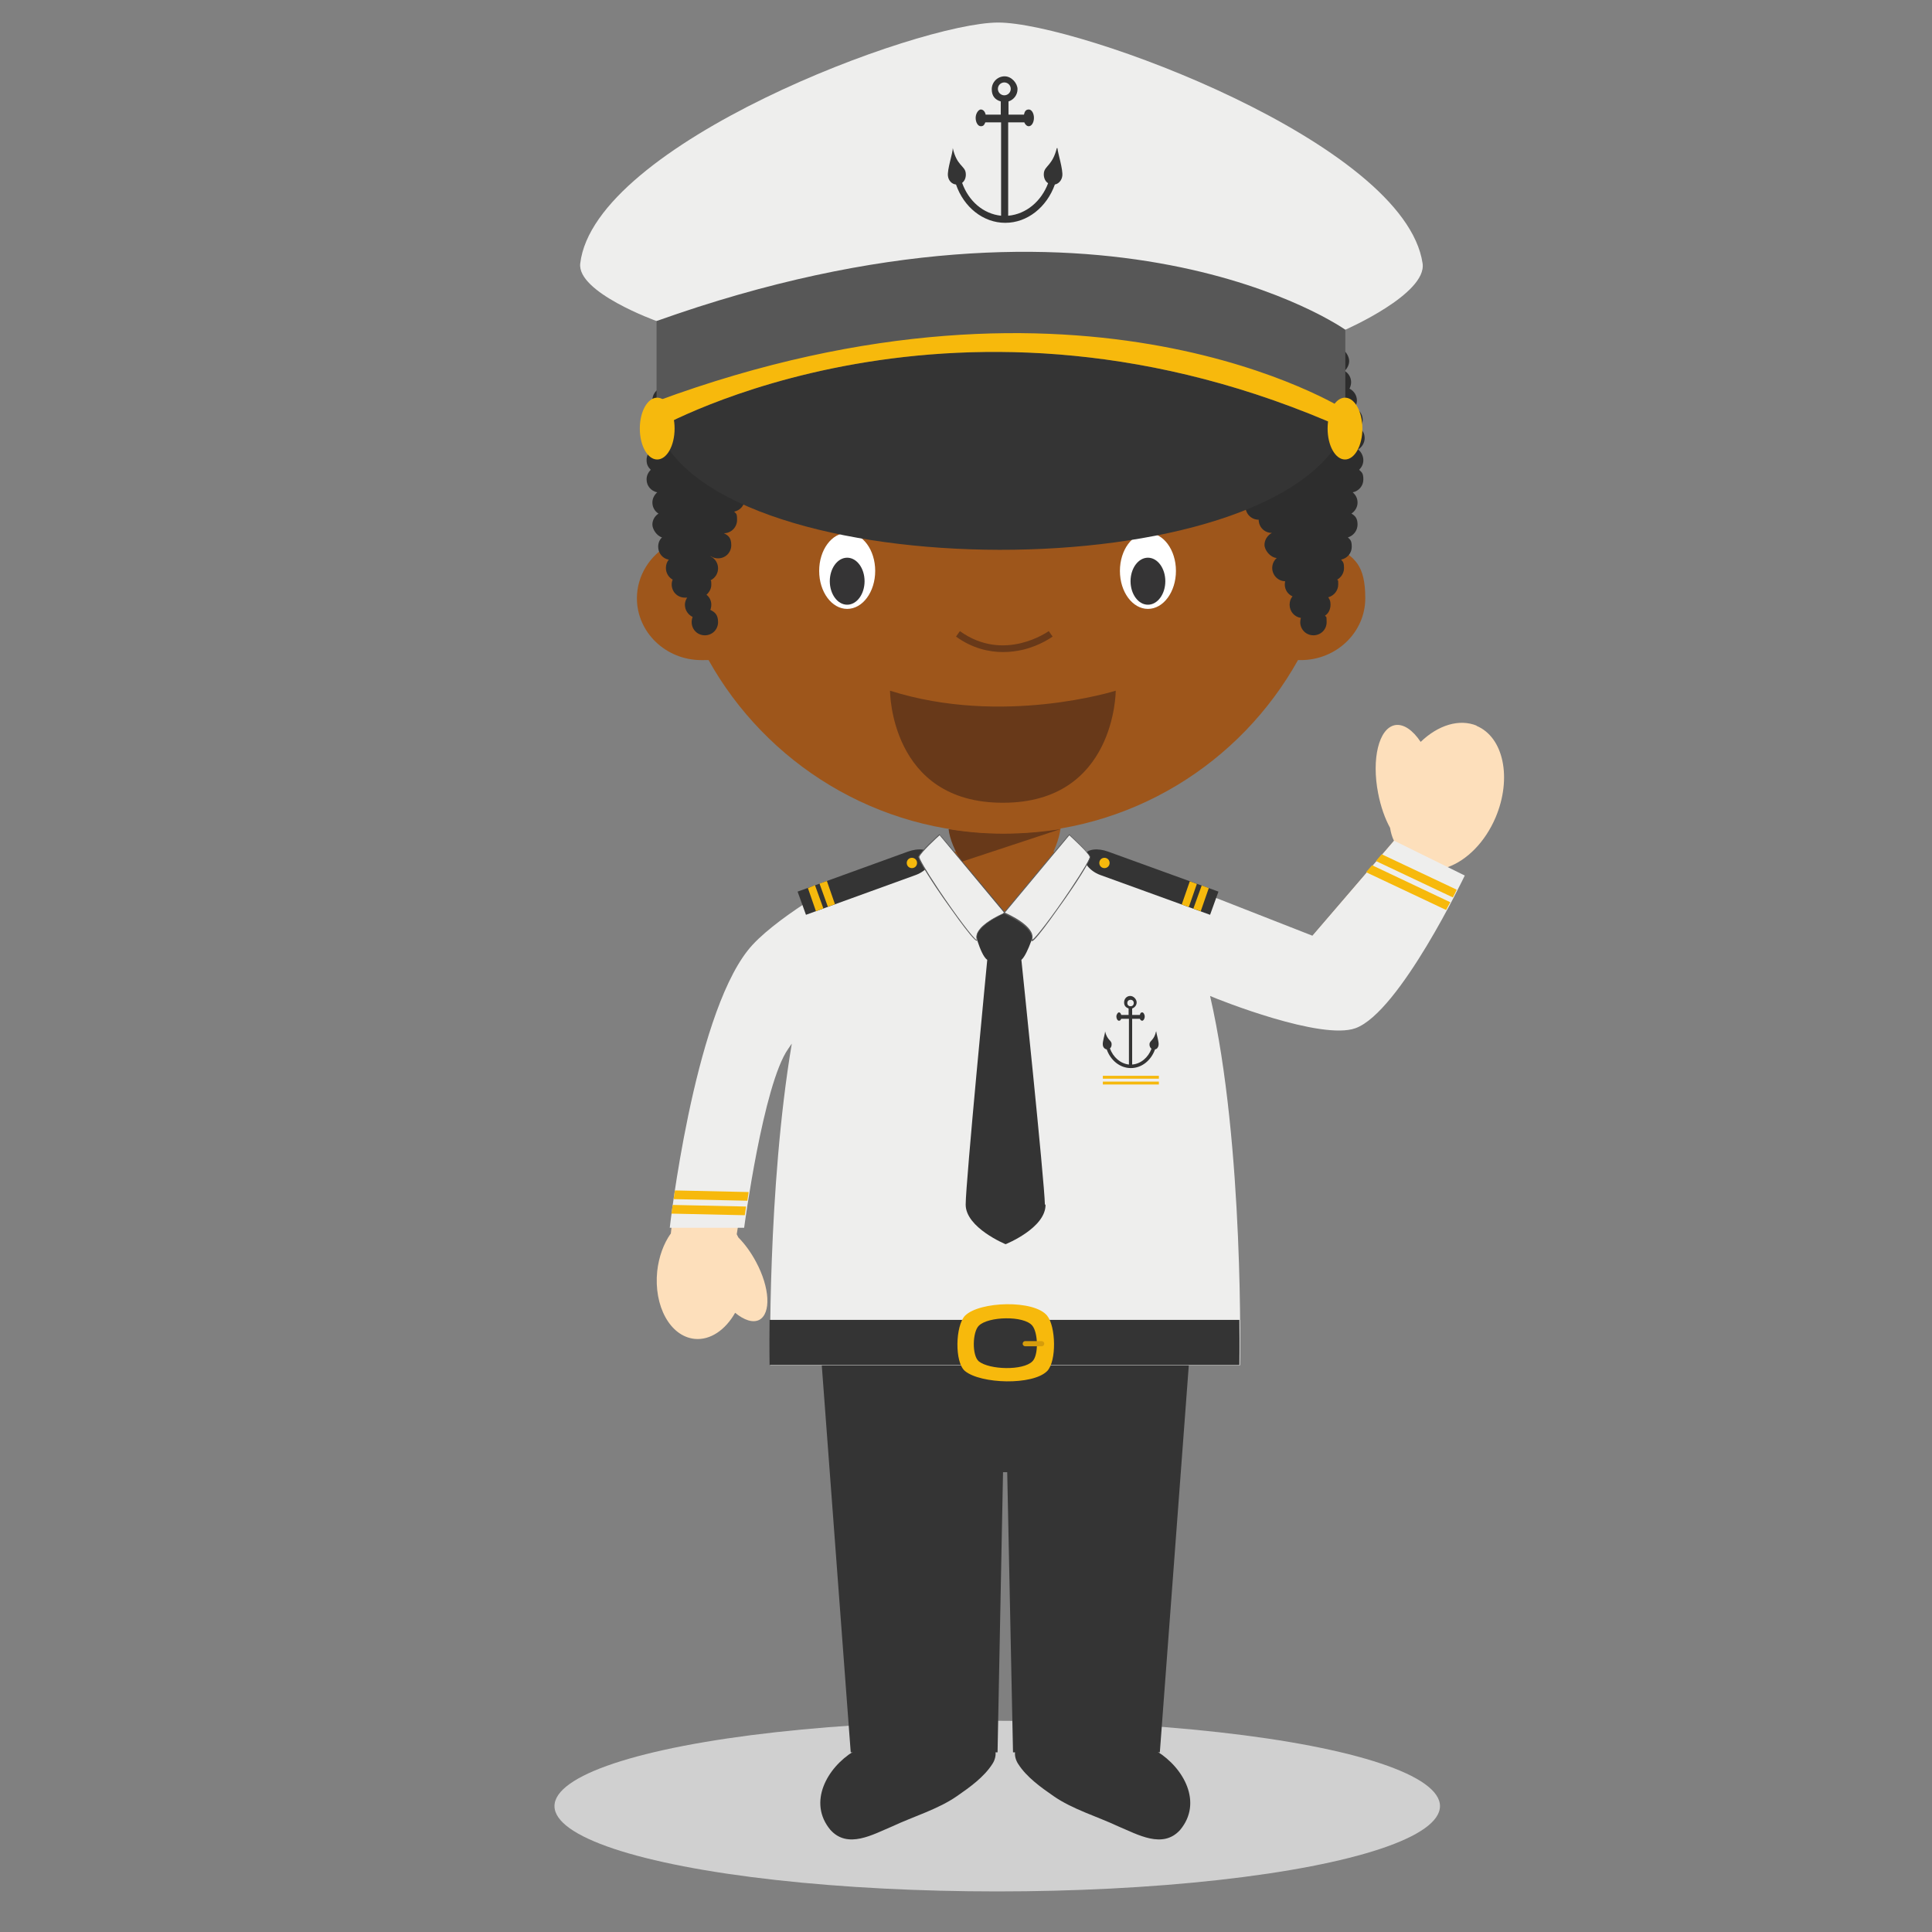 <?xml version="1.0" encoding="UTF-8"?>
<svg id="Layer_21" xmlns="http://www.w3.org/2000/svg" version="1.1" viewBox="0 0 600 600">
  <rect x="0" y="0" width="600" height="600" fill="#808080" stroke="none"/>
  <!-- Generator: Adobe Illustrator 29.1.0, SVG Export Plug-In . SVG Version: 2.1.0 Build 142)  -->
  <defs>
    <style>
      .st0 {
        fill: #353435;
      }

      .st1 {
        fill: #d0d0d0;
      }

      .st2 {
        fill: #fddfbb;
      }

      .st3 {
        fill: #eeeeed;
      }

      .st4 {
        fill: #575757;
      }

      .st5 {
        fill: #fff;
      }

      .st6 {
        fill: #f7b90c;
      }

      .st7 {
        fill: #d69d0c;
      }

      .st8 {
        fill: #343434;
      }

      .st9 {
        fill: #9e561b;
      }

      .st10 {
        fill: #2d2d2d;
      }

      .st11 {
        fill: #f6b90d;
      }

      .st12 {
        fill: #683919;
      }
    </style>
  </defs>
  <g id="Sailor">
    <ellipse class="st1" cx="309.7" cy="560.9" rx="137.5" ry="26.5"/>
    <g>
      <g>
        <g>
          <path class="st8" d="M265.1,543.9c-8.3,5.1-14.3,15.9-7.2,24.4,5.4,6,13.2,1.4,19.2-1.1,6.6-3.1,14.2-5.3,20.1-9.4,3.9-2.7,8.4-5.9,11-10,.8-1.2,1.2-2.8.9-4h-44.1Z"/>
          <path class="st8" d="M359.3,543.9c8.3,5.1,14.3,15.9,7.2,24.4-5.4,6-13.2,1.4-19.2-1.1-6.6-3.1-14.2-5.3-20.1-9.4-3.9-2.7-8.4-5.9-11-10-.8-1.2-1.2-2.8-.9-4h44.1Z"/>
        </g>
        <polygon class="st8" points="255.2 423.9 264.2 544.2 309.8 544.2 311.5 457.2 312.8 457.2 314.6 544.2 360.2 544.2 369.2 423.9 255.2 423.9"/>
      </g>
      <g>
        <g>
          <path class="st2" d="M458.7,225.4c-5.5-2.3-12.1-.2-17.5,5-2.4-3.6-5.3-5.7-8-5.2-5,1-7.3,10.5-5.2,21.2.8,4.1,2.1,7.8,3.7,10.7.2,1.3.6,2.8,1.2,4h0l-25.6,29.9-53.4-19.6s9.1,14.4,11.3,19.7c1.6,3.8,4.7,15.4,4.7,15.4,0,0,39.2,16.4,50.3,12.4,13.7-5,29.4-49.6,29.4-49.6h0c5.9-2.1,11.6-7.7,14.9-15.5,5.1-12.1,2.5-24.9-6-28.4Z"/>
          <path class="st2" d="M231.6,297.3c-16.8,21.5-23.3,86.1-23.3,86.1h0s0,0,0-.3c-2.2,3.1-3.7,7.2-4.2,11.7-1.1,10.8,4,20.2,11.6,21,4.9.5,9.6-2.8,12.6-8.1,2.8,2.3,5.5,3.2,7.5,2.2,3.7-2,3.3-10-1-18-1.6-3-3.5-5.6-5.5-7.6-.2-.3-.3-.7-.5-1,0,0,7.3-46.7,15.1-57.7,3.9-5.5,6.4-8.6,7.3-11.1.7-2,1.5-5.7,1.8-7.2,2.5-11.1,16.2-36.1,16.2-36.1,0,0-29.5,15.5-37.7,25.9Z"/>
        </g>
        <path class="st3" d="M230.8,381.3h-22.8s7.3-64.6,24.2-86.1c7.4-9.5,29-21.6,32.9-23.8,9.6-6.2,38.5-7.1,38.5-7.1l8.1.2h.7l8.1-.2s29,1,38.6,7.3l48.5,19,25.4-29.5,21.9,10.8s-20.2,42.4-33.9,47.4c-10.6,3.9-42.5-8.8-45.2-10,10.7,46.4,9.3,114.7,9.3,114.7h-145.9s-.9-54.7,6.7-99.9c-.4.5-.7,1.1-1.1,1.6-7.8,11-13.7,55.6-13.7,55.6Z"/>
        <g>
          <path class="st6" d="M231.3,377.4c.1-.8.3-1.7.4-2.7l-22.8-.5c-.1,1-.3,1.9-.4,2.7l22.8.5Z"/>
          <path class="st6" d="M209.2,372.4l22.9.5c.1-.9.3-1.8.4-2.7l-22.9-.5c-.1.9-.3,1.8-.4,2.7Z"/>
          <path class="st6" d="M424.3,270.9l24.8,11.7c.4-.8.9-1.6,1.3-2.4l-24.3-11.5-1.8,2.1Z"/>
          <path class="st6" d="M427.3,267.4l23.9,11.3c.5-.9.9-1.7,1.2-2.4l-23.3-11-1.8,2.1Z"/>
        </g>
        <g>
          <path class="st8" d="M359,320.4c-.6,2.6-1.8,2.7-2,3.7-.1.7.2,1.3.6,1.6-1,2.7-3.3,4.7-6,4.9v-14.2h2.4c.1.3.4.6.7.6.4,0,.8-.6.8-1.3s-.4-1.3-.8-1.3-.6.3-.7.8h-2.4v-2c.8-.3,1.4-1,1.4-1.9s-.9-2-2-2-1.9.9-1.9,2,.6,1.6,1.4,1.9v2h-2.3c-.1-.5-.4-.8-.7-.8s-.8.6-.8,1.3.4,1.3.8,1.3.5-.2.7-.6h2.4v14.2c-2.7-.3-4.9-2.3-5.9-5,.4-.3.6-.9.5-1.6-.2-1-1.4-1.1-2-3.7,0,.8-.9,3.3-.7,4.3.1.7.6,1.2,1.2,1.3,1.2,3.4,4.1,5.8,7.5,5.8s6.3-2.4,7.5-5.8c.6-.1,1-.6,1.1-1.3.2-1-.7-3.5-.7-4.3ZM350.1,311.5c0-.6.4-1,1-1s1,.4,1,1-.4,1-1,1-1-.4-1-1Z"/>
          <rect class="st11" x="342.5" y="334.1" width="17.4" height=".9"/>
          <rect class="st11" x="342.5" y="335.9" width="17.4" height=".9"/>
        </g>
        <g>
          <path class="st8" d="M239,423.9h145.9s.1-5.3,0-14h-145.9c-.1,8.7,0,14,0,14Z"/>
          <path class="st6" d="M325.2,425.8c-4.5,4.5-20.6,4-25.5,0-3.3-2.7-3-14.1,0-17.2,4.5-4.5,21.5-5,25.5,0,2.7,3.3,3,14.1,0,17.2Z"/>
          <path class="st8" d="M320.6,422.8c-2.9,2.9-13.3,2.6-16.6,0-2.2-1.8-2-9.2,0-11.1,2.9-2.9,14-3.2,16.6,0,1.8,2.2,2,9.2,0,11.1Z"/>
          <path class="st7" d="M324.3,417.3c0,.4-.3.8-.8.8h-5.1c-.4,0-.8-.3-.8-.8h0c0-.4.3-.8.8-.8h5.1c.4,0,.8.3.8.8h0Z"/>
        </g>
        <g>
          <g>
            <path class="st9" d="M311.8,283.5l18.1-18.7c-5.6-.7-9.8-.9-9.8-.9l-8.1.4h-.7l-8.1-.3s-3.8.1-9,.7l17.5,18.8Z"/>
            <path class="st9" d="M303.5,270.9h17.1c4.9,0,8.9-10.5,8.9-15.3h-34.8c0,4.8,4,15.3,8.9,15.3Z"/>
            <path class="st12" d="M298.7,267.6l30.6-10.1h0c-5.8.9-11.7,1.4-17.7,1.4s-11.4-.5-17-1.4c.3,3,2,7,4,10Z"/>
          </g>
          <g>
            <g>
              <g>
                <path class="st8" d="M375.8,284.1l-34.2-12.4c-3.2-1.2-5.5-4.1-4.8-6.1h0c.7-2,4.2-2.3,7.4-1.1l34.2,12.4-2.6,7.2Z"/>
                <g>
                  <polygon class="st11" points="370.6 282.2 372.9 283 375.4 275.8 373.2 275 370.6 282.2"/>
                  <polygon class="st11" points="367 280.9 369.2 281.7 371.7 274.5 369.5 273.7 367 280.9"/>
                </g>
              </g>
              <path class="st11" d="M344.6,268c0,.9-.7,1.6-1.6,1.6s-1.6-.7-1.6-1.6.7-1.6,1.6-1.6,1.6.7,1.6,1.6Z"/>
            </g>
            <g>
              <g>
                <path class="st8" d="M250.3,284.1l34.2-12.4c3.2-1.2,5.5-4.1,4.8-6.1h0c-.7-2-4.2-2.3-7.4-1.1l-34.2,12.4,2.6,7.2Z"/>
                <g>
                  <polygon class="st11" points="253.4 283 255.7 282.1 253.1 274.9 250.9 275.8 253.4 283"/>
                  <polygon class="st11" points="257.1 281.6 259.3 280.8 256.8 273.6 254.5 274.4 257.1 281.6"/>
                </g>
              </g>
              <path class="st11" d="M281.6,268c0,.9.7,1.6,1.6,1.6s1.6-.7,1.6-1.6-.7-1.6-1.6-1.6-1.6.7-1.6,1.6Z"/>
            </g>
          </g>
          <g>
            <path class="st8" d="M324.5,374.1c-.1-6.9-7.3-76-7.3-76,2.1-1.8,4.5-10.2,4.5-10.2l-5.5-4.6-8.8.3-5.1,4.1s2,8.8,4.3,10.4c0,0-6.7,69.2-6.7,76,0,7.2,12.4,12.3,12.4,12.3,0,0,12.5-5,12.4-12.3Z"/>
            <g>
              <path class="st3" d="M312.1,283.5s-9.7,4-8.7,8.1-18.7-24-18.1-25.6c.6-1.5,6.5-6.8,6.5-6.8l20.2,24.3Z"/>
              <path class="st4" d="M303.4,292.2c-1.3,0-10.2-13-10.6-13.5-1.9-2.7-7.9-11.7-7.6-12.7.6-1.6,6.3-6.7,6.5-6.9h.1c0-.1,20.5,24.4,20.5,24.4h-.2c0,.1-9.6,4.1-8.6,8.1,0,.3,0,.4,0,.5,0,0-.1,0-.2,0ZM291.8,259.4c-.8.7-5.8,5.3-6.3,6.7-.1.4,1.7,3.7,6.1,10.3,5.3,7.9,10.8,15.2,11.7,15.5,0,0,0-.1,0-.2-1-3.9,7.2-7.6,8.6-8.2l-20-24Z"/>
            </g>
            <g>
              <path class="st3" d="M311.7,283.5s9.7,4,8.7,8.1,18.7-24,18.1-25.6c-.6-1.5-6.5-6.8-6.5-6.8l-20.2,24.3Z"/>
              <path class="st4" d="M320.5,292.2h0c0,0-.1,0-.2,0,0,0,0-.3,0-.5,1-3.9-8.5-7.9-8.6-8h-.2c0,0,20.5-24.6,20.5-24.6h.1c.2.3,5.9,5.4,6.5,7,.4,1-5.7,10-7.6,12.7-.4.5-9.3,13.5-10.5,13.5ZM312,283.4c1.4.6,9.5,4.3,8.6,8.2,0,.1,0,.2,0,.2.9-.3,6.4-7.5,11.7-15.4,4.4-6.6,6.3-9.9,6.1-10.3-.5-1.4-5.5-5.9-6.3-6.7l-20,24Z"/>
            </g>
          </g>
        </g>
      </g>
      <g>
        <g>
          <path class="st9" d="M415.2,169.9c.8-5.1,1.2-10.4,1.2-15.8,0-57.9-46.9-104.8-104.8-104.8s-104.8,46.9-104.8,104.8.4,10.1,1.1,15c-6,3.3-10.1,9.6-10.1,16.7,0,10.6,9,19.2,20,19.2s1.5,0,2.2-.1c17.9,32.1,52.2,53.9,91.6,53.9s73.6-21.7,91.5-53.8c.3,0,.6,0,.9,0,11,0,20-8.6,20-19.2s-3.5-12.6-8.9-16Z"/>
          <path class="st12" d="M311.5,249.3c35,0,35-34.8,35-34.8,0,0-35.1,11.1-70.1,0,0,0,0,34.8,35,34.8Z"/>
          <path class="st12" d="M311.5,202.5c-4.3,0-9.5-1.1-14.6-4.8l1.2-1.7c13.8,9.9,27.4.1,27.6,0l1.2,1.7c-.2.1-3.8,2.8-9.3,4.1-1.8.4-3.8.7-6.1.7Z"/>
          <g>
            <g>
              <ellipse class="st5" cx="263.1" cy="177.3" rx="8.7" ry="11.8"/>
              <ellipse class="st5" cx="356.5" cy="177.3" rx="8.7" ry="11.8"/>
            </g>
            <g>
              <path class="st0" d="M268.5,180.5c0,4-2.4,7.3-5.4,7.3s-5.4-3.3-5.4-7.3,2.4-7.3,5.4-7.3,5.4,3.3,5.4,7.3Z"/>
              <path class="st0" d="M361.9,180.5c0,4-2.4,7.3-5.4,7.3s-5.4-3.3-5.4-7.3,2.4-7.3,5.4-7.3,5.4,3.3,5.4,7.3Z"/>
            </g>
          </g>
          <g>
            <path class="st10" d="M249.2,162.9c8.5-5.3,21.1-8.6,21.1-8.6,1.5-2.8.2-7.5-1.8-7.8-6.3-.9-19.3,16.4-19.3,16.4Z"/>
            <path class="st10" d="M370.5,162.9c-8.5-5.3-21.1-8.6-21.1-8.6-1.5-2.8-.2-7.5,1.8-7.8,6.3-.9,19.3,16.4,19.3,16.4Z"/>
            <path class="st10" d="M421.6,139.7c1.3-.7,2.2-2.1,2.2-3.6s-.6-2.4-1.5-3.2c.5-.7.9-1.6.9-2.5,0-1.7-1-3.1-2.5-3.8.4-.6.7-1.4.7-2.2,0-1.6-.9-3-2.3-3.7.3-.6.5-1.3.5-2,0-1.5-.8-2.8-2-3.5.8-.8,1.4-1.9,1.4-3.1s-.9-3-2.3-3.7c.3-.6.5-1.3.5-2,0-2-1.4-3.7-3.3-4,.6-.7.9-1.6.9-2.6,0-2.2-1.7-3.9-3.8-4.1.1-.4.2-.8.2-1.3,0-2.3-1.8-4.1-4.1-4.1s-.2,0-.2,0c.3-.6.5-1.2.5-1.9,0-2.3-1.8-4.1-4.1-4.1s-.4,0-.6,0c.3-.6.5-1.2.5-1.9,0-2.3-1.8-4.1-4.1-4.1s0,0,0,0c0,0,0,0,0,0,0-2.3-1.8-4.1-4.1-4.1s-2.4.6-3.1,1.4c0,0,0,0,0,0,.6-.7,1-1.6,1-2.7,0-2.3-1.8-4.1-4.1-4.1s-.9,0-1.3.2c0,0,0-.2,0-.3,0-2.3-1.8-4.1-4.1-4.1s0,0,0,0c0,0,0,0,0,0,0-2.3-1.8-4.1-4.1-4.1s-.7,0-1,.1c0,0,0-.1,0-.2,0-2.3-1.8-4.1-4.1-4.1s-.8,0-1.2.2c-.5-1.7-2.1-2.9-3.9-2.9s-1.5.2-2.1.6c-.5-.9-1.4-1.6-2.5-1.9,0,0,0-.2,0-.2,0-2.3-1.8-4.1-4.1-4.1s-.6,0-.9,0c-.7-1.3-2.1-2.2-3.6-2.2s-1.5.2-2.1.6c-.6-1.6-2.1-2.7-3.9-2.7s-.4,0-.6,0c-.7-1.3-2.1-2.1-3.6-2.1s-.6,0-.9,0c-.7-1.3-2.1-2.2-3.6-2.2s-1.5.2-2.1.6c-.6-.4-1.3-.6-2.1-.6s-1.9.3-2.6.9c-.7-1.4-2.1-2.4-3.7-2.4s-1.5.2-2.1.6c-.6-.4-1.3-.6-2.1-.6-1.2,0-2.3.5-3.1,1.4-.7-1.2-2-2-3.5-2s-2.2.5-3,1.3c-.8-.8-1.8-1.3-3-1.3s-1.4.2-1.9.5c-.6-.3-1.2-.5-1.9-.5-1.2,0-2.2.5-3,1.3-.8-.8-1.8-1.3-3-1.3s-2.8.8-3.5,2c-.8-.8-1.9-1.4-3.1-1.4s-1.5.2-2.1.6c-.6-.4-1.3-.6-2.1-.6-1.7,0-3.1,1-3.7,2.4-.7-.6-1.6-.9-2.6-.9s-1.5.2-2.1.6c-.6-.4-1.3-.6-2.1-.6-1.6,0-2.9.9-3.6,2.2-.3,0-.6,0-.9,0-1.6,0-2.9.9-3.6,2.1-.2,0-.4,0-.6,0-1.8,0-3.3,1.1-3.9,2.7-.6-.4-1.4-.6-2.1-.6-1.6,0-2.9.9-3.6,2.2-.3,0-.6,0-.9,0-2.3,0-4.1,1.8-4.1,4.1s0,.2,0,.2c-1.1.3-1.9,1-2.5,1.9-.6-.4-1.3-.6-2.1-.6-1.8,0-3.4,1.2-3.9,2.9-.4-.1-.8-.2-1.2-.2-2.3,0-4.1,1.8-4.1,4.1s0,.1,0,.2c-.3,0-.6-.1-1-.1-2.3,0-4.1,1.8-4.1,4.1s0,0,0,0c0,0,0,0,0,0-2.3,0-4.1,1.8-4.1,4.1s0,.2,0,.3c-.4-.1-.8-.2-1.3-.2-2.3,0-4.1,1.8-4.1,4.1s.4,2,1,2.7c0,0,0,0,0,0-.8-.9-1.9-1.5-3.1-1.5-2.3,0-4.1,1.8-4.1,4.1s0,0,0,0c0,0,0,0,0,0-2.3,0-4.1,1.8-4.1,4.1s.2,1.3.5,1.9c-.2,0-.4,0-.6,0-2.3,0-4.1,1.8-4.1,4.1s.2,1.3.5,1.9c0,0-.2,0-.2,0-2.3,0-4.1,1.8-4.1,4.1s0,.9.2,1.3c-2.1.2-3.8,1.9-3.8,4.1s.3,1.9.9,2.6c-1.9.4-3.3,2-3.3,4s.2,1.4.5,2c-1.4.7-2.3,2.1-2.3,3.7s.5,2.3,1.4,3.1c-1.2.7-2,2-2,3.5s.2,1.4.5,2c-1.4.7-2.3,2.1-2.3,3.7s.2,1.6.7,2.2c-1.4.6-2.5,2.1-2.5,3.8s.3,1.8.9,2.5c-.9.8-1.5,1.9-1.5,3.2s.9,3,2.2,3.6c-1,.8-1.6,1.9-1.6,3.3s.5,2.2,1.3,3c-.8.8-1.3,1.8-1.3,3,0,2,1.4,3.6,3.3,4-.9.8-1.5,1.9-1.5,3.2s.7,2.7,1.9,3.4c-1.1.7-1.9,2-1.9,3.4s1.3,3.5,3,4c-.8.7-1.2,1.8-1.2,2.9,0,2,1.4,3.7,3.3,4-.6.7-.9,1.6-.9,2.6,0,1.5.8,2.9,2.1,3.6-.2.5-.3,1-.3,1.5,0,2.3,1.8,4.1,4.1,4.1s.5,0,.7,0c-.4.6-.7,1.4-.7,2.2,0,1.7,1,3.1,2.4,3.8-.2.5-.3,1.1-.3,1.6,0,2.3,1.8,4.1,4.1,4.1s4.1-1.8,4.1-4.1-1-3.1-2.4-3.8c.2-.5.3-1.1.3-1.6,0-1.3-.6-2.4-1.5-3.1.9-.8,1.5-1.9,1.5-3.1s0-1-.2-1.4c1.4-.7,2.3-2.1,2.3-3.7s-.9-3-2.3-3.7c0,0,0,0,0-.1.7.5,1.5.7,2.3.7,2.3,0,4.1-1.8,4.1-4.1s-.9-3-2.3-3.7c2.3,0,4.1-1.9,4.1-4.1s-.3-1.9-.9-2.6c1.9-.4,3.3-2,3.3-4s0-.5,0-.7c2.2,0,4-1.9,4-4.1s-1.1-3.3-2.7-3.9c0,0,0-.1.1-.2.7.6,1.6,1,2.6,1,2.3,0,4.1-1.8,4.1-4.1s0-.2,0-.3c.4.1.8.2,1.3.2,2.3,0,4.1-1.8,4.1-4.1s0,0,0,0c0,0,0,0,0,0,2.3,0,4.1-1.8,4.1-4.1s0-.1,0-.2c.3,0,.6.1,1,.1,2.3,0,4.1-1.8,4.1-4.1s0-.1,0-.2c.3,0,.6.1,1,.1,2.1,0,3.8-1.6,4.1-3.6.7,1.1,2,1.8,3.4,1.8s3.3-1.1,3.9-2.7c.5.2,1,.3,1.5.3,1.5,0,2.8-.8,3.5-1.9.3,0,.7.1,1,.1,2.3,0,4.1-1.8,4.1-4.1s0-.5,0-.7c.2,0,.4,0,.6,0,0,.3,0,.5,0,.8,0,2.3,1.8,4.1,4.1,4.1s3-.9,3.7-2.2c.7.5,1.5.7,2.3.7,2.2,0,4-1.8,4.1-4,.5,1.8,2.1,3.1,4,3.1s3.9-1.6,4.1-3.7c.3,0,.5,0,.8,0,.2,2.1,2,3.7,4.1,3.7s3.3-1.2,3.9-2.8c.6,1.6,2.1,2.8,3.9,2.8s0,0,.1,0c0,0,0,0,.1,0,1.8,0,3.3-1.2,3.9-2.8.6,1.6,2.1,2.8,3.9,2.8s3.7-1.4,4-3.3c.3,0,.6,0,.9,0,.4,1.9,2,3.3,4,3.3s3.4-1.2,3.9-2.9c0,0,0,0,0,0,.2,2.1,1.9,3.8,4.1,3.8s1.7-.3,2.3-.7c.7,1.3,2.1,2.2,3.7,2.2s3.9-1.6,4.1-3.7c.2,0,.3,0,.5,0,.2,2,2,3.6,4.1,3.6s.7,0,1-.1c.7,1.2,2,1.9,3.5,1.9s1.1-.1,1.5-.3c.6,1.6,2.1,2.7,3.9,2.7s2.7-.7,3.4-1.8c.3,2,2,3.6,4.1,3.6s.7,0,1-.1c0,0,0,.1,0,.2,0,2.3,1.8,4.1,4.1,4.1s.7,0,1-.1c0,0,0,.1,0,.2,0,2.3,1.8,4.1,4.1,4.1s0,0,0,0c0,0,0,0,0,0,0,1.7,1,3.1,2.5,3.8-.4.6-.7,1.4-.7,2.2,0,2.3,1.8,4.1,4.1,4.1s.7,0,1-.1c-.9.8-1.5,1.9-1.5,3.2s1,3.1,2.4,3.8c-.2.5-.3,1.1-.3,1.6,0,2.3,1.8,4.1,4.1,4.1s0,0,0,0c0,0,0,0,0,0,0,2.3,1.8,4.1,4.1,4.1-1.3.7-2.3,2.1-2.3,3.7s1.7,3.9,3.8,4.1c-.9.8-1.4,1.9-1.4,3.1,0,2.2,1.8,4.1,4,4.1,0,.3-.1.6-.1,1,0,1.7,1,3.1,2.4,3.7-.6.7-.9,1.6-.9,2.6,0,2.1,1.5,3.8,3.5,4.1-.1.4-.2.9-.2,1.3,0,2.3,1.8,4.1,4.1,4.1s4.1-1.8,4.1-4.1-.2-1.4-.5-2c1.1-.7,1.7-2,1.7-3.4s-.3-1.6-.7-2.3c1.8-.5,3.1-2.1,3.1-4s-.1-1-.3-1.5c1.2-.7,2.1-2,2.1-3.6s-.3-1.9-.9-2.6c1.9-.4,3.3-2,3.3-4s-.5-2.2-1.2-2.9c1.7-.5,3-2.1,3-4s-.7-2.7-1.9-3.4c1.1-.7,1.9-2,1.9-3.4s-.6-2.4-1.5-3.2c1.9-.4,3.3-2,3.3-4s-.5-2.2-1.3-3c.8-.8,1.3-1.8,1.3-3s-.6-2.5-1.6-3.3ZM222.4,165.2s0,0,0,0c0,0,0,0,0,0,0,0,0,0,0,0ZM257.9,123.8c0,0,0-.1-.1-.2,0,0,.1,0,.2,0,0,0,0,.2,0,.2Z"/>
          </g>
        </g>
        <g>
          <path class="st8" d="M204.2,133.1c19.1,49.9,192.9,50.5,213.6,0,0,0-51.9-33.8-107.8-33.8s-105.8,33.8-105.8,33.8Z"/>
          <path class="st3" d="M203.9,99.7l213.9,2.7s25.4-11.1,24-20.6c-5.5-37.4-106.9-74.8-131.8-74.8s-125.4,37.7-129.8,74.8c-1.1,9,23.7,17.9,23.7,17.9Z"/>
          <path class="st8" d="M328.2,46c-1.3,5.3-3.7,5.5-4,7.6-.2,1.3.3,2.7,1.3,3.3-2.1,5.6-6.8,9.6-12.4,10.1v-29h5c.3.7.8,1.2,1.4,1.2.9,0,1.6-1.2,1.6-2.6s-.7-2.6-1.6-2.6-1.3.6-1.5,1.6h-4.8v-4.1c1.6-.5,2.8-2,2.8-3.8s-1.8-4-4-4-4,1.8-4,4,1.1,3.3,2.8,3.8v4.1h-4.7c-.2-1-.8-1.6-1.5-1.6s-1.6,1.2-1.6,2.6.7,2.6,1.6,2.6,1.1-.5,1.4-1.2h4.9v29c-5.6-.6-10.1-4.6-12.1-10.2.9-.7,1.3-1.9,1.1-3.2-.3-2.1-2.8-2.2-4-7.6,0,1.6-1.8,6.7-1.5,8.7.2,1.5,1.3,2.5,2.5,2.6,2.4,7,8.4,11.9,15.3,11.9s12.9-4.9,15.4-11.9c1.1-.2,2.1-1.2,2.3-2.6.3-2-1.4-7.2-1.5-8.7ZM309.9,27.6c0-1.1.9-2,2-2s2,.9,2,2-.9,2-2,2-2-.9-2-2Z"/>
          <path class="st4" d="M203.9,133.2s93.6-53.8,213.9,0v-30.8s-74-52.6-213.9-2.7v33.5Z"/>
          <g>
            <path class="st6" d="M203.9,133.2s93.6-53.8,213.9,0v-5.9s-81-51.8-213.9-2.7v8.6Z"/>
            <path class="st11" d="M209.5,133.1c0,5.3-2.4,9.6-5.4,9.6s-5.4-4.3-5.4-9.6,2.4-9.6,5.4-9.6,5.4,4.3,5.4,9.6Z"/>
            <path class="st11" d="M423.1,133.1c0,5.3-2.4,9.6-5.4,9.6s-5.4-4.3-5.4-9.6,2.4-9.6,5.4-9.6,5.4,4.3,5.4,9.6Z"/>
          </g>
        </g>
      </g>
    </g>
  </g>
</svg>